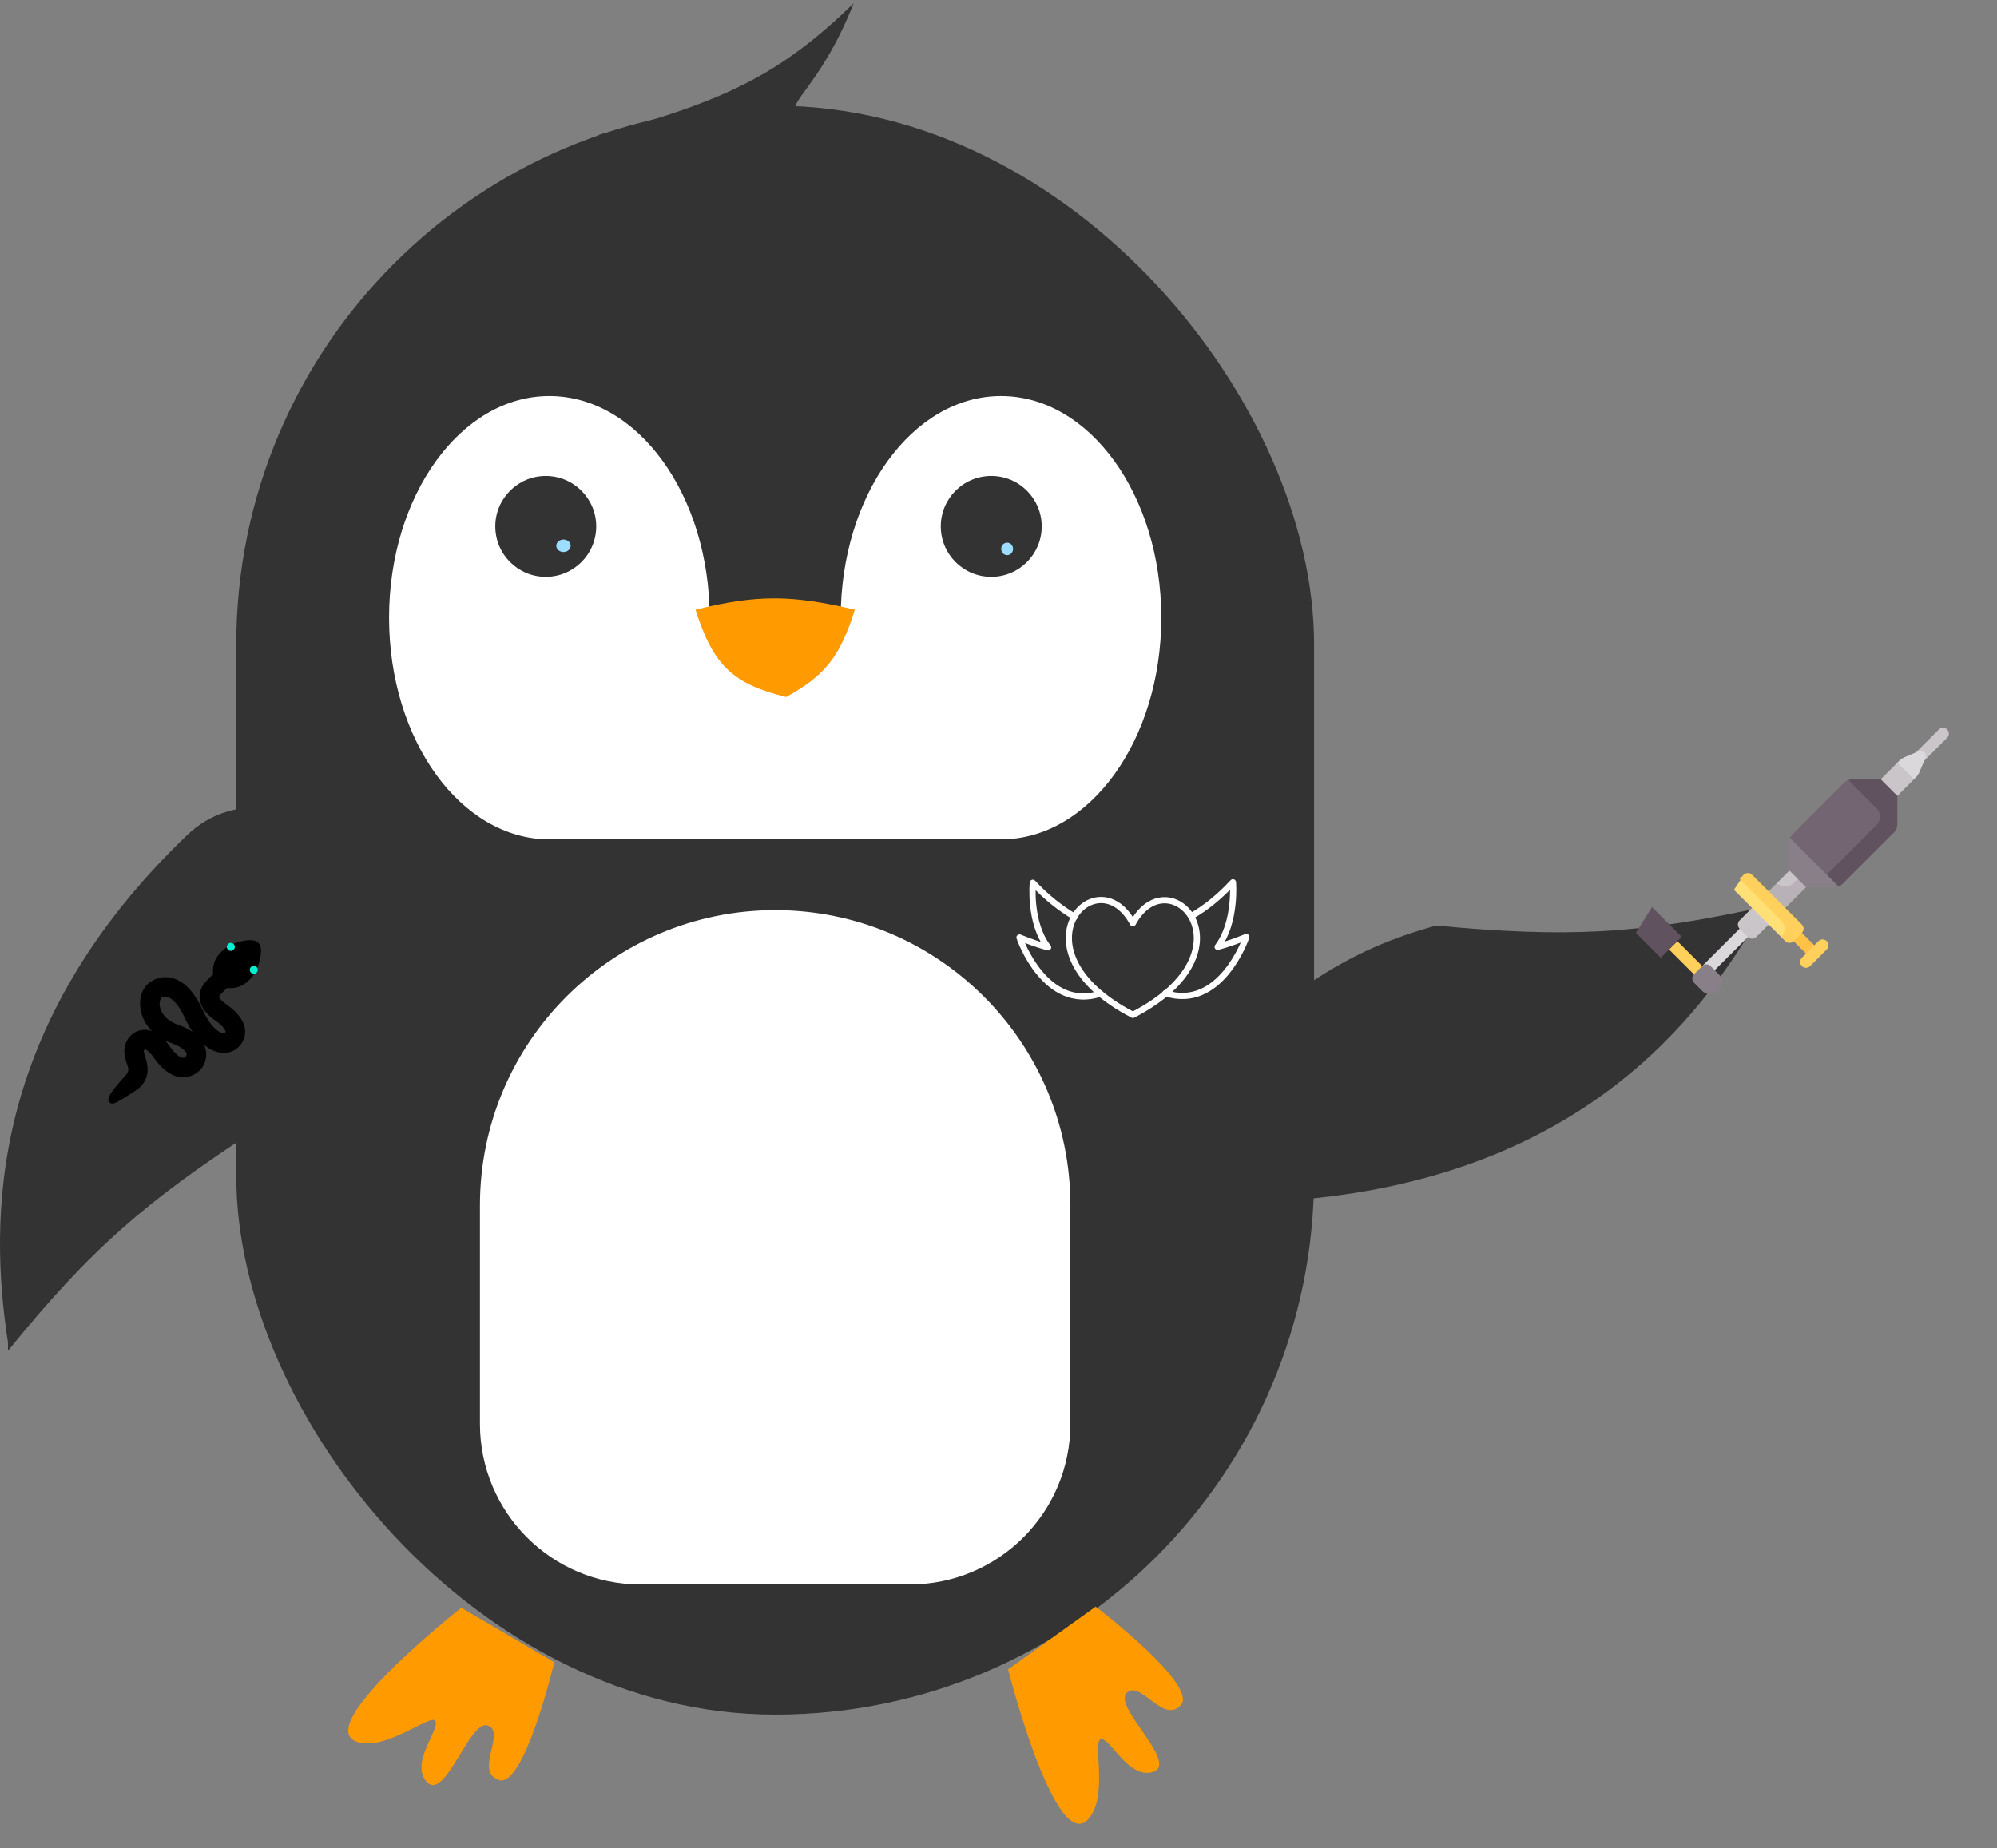 <svg width="538" height="498" viewBox="0 0 538 498" fill="none" xmlns="http://www.w3.org/2000/svg">
<rect x="0" y="0" width="538" height="498" fill="#808080" stroke="none"/>
<path d="M351.834 323.114C425.803 316.136 458.042 274.942 474.565 245.935L475.952 244.184C441.328 251.899 421.81 252.663 386.872 249.408C363.056 256.021 348.407 266.016 320.776 291.089C321.148 309.901 334.223 324.775 351.834 323.114Z" fill="#333333"/>
<path d="M50.4 225.044C-3.238 276.455 -2.919 328.764 2.147 361.759V363.993C24.492 336.442 39.315 323.721 68.718 304.572C83.276 284.596 88.549 267.664 94.631 230.853C82.655 216.34 63.171 212.804 50.4 225.044Z" fill="#333333"/>
<rect x="63.652" y="28.476" width="290.37" height="433.555" rx="145.185" fill="#333333"/>
<path d="M229.98 0.911C210.808 19.448 195.881 27.412 160.629 36.507L215.558 30.984C210.365 28.373 220.582 24.623 229.98 0.911Z" fill="#333333"/>
<path d="M97.927 469.729C80.456 467.761 124.279 433.227 124.279 433.227L149.333 447.915C149.333 447.915 141.241 481.889 134.43 479.665C127.619 477.442 136.445 466.777 131.406 464.978C126.367 463.179 119.613 486.782 114.559 479.665C110.937 474.566 118.166 466.4 117.366 463.898C116.567 461.396 105.803 470.617 97.927 469.729Z" fill="#FF9A00"/>
<path d="M294.211 488.764C285.307 503.924 271.583 449.844 271.583 449.844L295.191 432.929C295.191 432.929 322.937 454.14 318.136 459.458C313.335 464.776 307.18 452.375 303.488 456.247C299.795 460.118 318.61 475.889 310.053 477.612C303.922 478.846 299.402 468.92 296.791 468.633C294.18 468.346 298.225 481.93 294.211 488.764Z" fill="#FF9A00"/>
<path fill-rule="evenodd" clip-rule="evenodd" d="M147.999 226.176C148.296 226.176 148.592 226.172 148.888 226.163C149.082 226.172 149.278 226.176 149.474 226.176H266.441C266.876 226.176 267.306 226.156 267.731 226.116C268.375 226.156 269.023 226.176 269.675 226.176C293.524 226.176 312.857 199.436 312.857 166.45C312.857 133.465 293.524 106.725 269.675 106.725C245.826 106.725 226.492 133.465 226.492 166.45H191.181C191.181 133.465 171.848 106.725 147.999 106.725C124.15 106.725 104.816 133.465 104.816 166.45C104.816 199.436 124.15 226.176 147.999 226.176Z" fill="white"/>
<path d="M230.292 164.293C213.551 160.319 204.12 160.115 187.379 164.293C192.108 179.389 197.581 184.345 211.798 187.814C222.313 182.022 226.354 176.874 230.292 164.293Z" fill="#FF9A00"/>
<circle cx="147.029" cy="141.844" r="13.595" fill="#333333"/>
<circle cx="267.048" cy="141.844" r="13.595" fill="#333333"/>
<ellipse cx="271.324" cy="147.91" rx="1.601" ry="1.686" fill="#9DDDFF"/>
<ellipse cx="151.802" cy="147.067" rx="1.939" ry="1.686" fill="#9DDDFF"/>
<path d="M129.301 324.79C129.301 280.864 164.91 245.255 208.836 245.255C252.762 245.255 288.371 280.864 288.371 324.79V383.693C288.371 407.586 269.002 426.955 245.109 426.955H172.563C148.67 426.955 129.301 407.586 129.301 383.693V324.79Z" fill="white"/>
<path d="M305.2 248.774C295.374 230.582 271.871 256.21 305.2 273.472C338.53 256.21 315.027 230.714 305.2 248.774Z" stroke="white" stroke-width="1.673" stroke-miterlimit="10" stroke-linecap="round" stroke-linejoin="round"/>
<path d="M320.87 246.913C324.853 244.656 328.571 241.602 332.157 237.751C332.157 237.751 333.086 248.507 328.04 255.146C330.563 254.482 333.086 253.553 335.742 252.49C335.609 253.022 328.704 272.408 313.965 267.628" stroke="white" stroke-width="1.673" stroke-miterlimit="10" stroke-linecap="round" stroke-linejoin="round"/>
<path d="M296.437 267.761C281.698 272.541 274.793 253.154 274.66 252.623C277.316 253.685 279.839 254.615 282.362 255.279C277.183 248.64 278.245 237.884 278.245 237.884C281.831 241.735 285.681 244.789 289.532 247.046" stroke="white" stroke-width="1.673" stroke-miterlimit="10" stroke-linecap="round" stroke-linejoin="round"/>
<path d="M472.009 249.135C472.627 249.753 472.627 250.754 472.009 251.372L460.825 262.555C460.207 263.174 459.207 263.174 458.589 262.555C457.97 261.937 457.97 260.937 458.589 260.319L469.772 249.135C470.391 248.517 471.391 248.517 472.009 249.135Z" fill="#DBD8DB"/>
<path d="M458.594 264.792L449.647 255.845L451.884 253.608L460.83 262.555L458.594 264.792Z" fill="#FFD05B"/>
<path d="M445.059 244.428L453.062 252.431L447.41 258.082L440.7 251.372L445.059 244.428Z" fill="#615260"/>
<path d="M484.316 250.253L489.907 255.845C490.526 256.463 490.526 257.464 489.907 258.082C489.289 258.7 488.289 258.7 487.671 258.082L482.079 252.49C481.461 251.872 481.461 250.871 482.079 250.253C482.697 249.635 483.697 249.635 484.316 250.253Z" fill="#FFC244"/>
<path d="M484.314 232.359L487.693 235.738L480.824 242.607L480.067 245.553L473.13 252.49C472.512 253.108 471.511 253.108 470.893 252.49L468.657 250.253C468.039 249.636 468.039 248.634 468.657 248.017L475.107 241.566L477.636 240.451L478.722 237.951L484.314 232.359Z" fill="#C9C5C9"/>
<path d="M479.84 245.779L488.787 236.832L486.55 234.596L483.195 237.951C481.96 239.186 479.957 239.186 478.721 237.951L475.366 241.306L479.84 245.779Z" fill="#B8B2B8"/>
<path d="M524.575 196.571C525.193 197.19 525.193 198.19 524.575 198.808L517.864 205.518C517.246 206.137 516.246 206.137 515.628 205.518C515.01 204.9 515.01 203.9 515.628 203.282L522.338 196.571C522.956 195.953 523.956 195.953 524.575 196.571Z" fill="#C9C5C9"/>
<path d="M515.63 209.992L516.102 209.52C516.529 209.093 516.871 208.588 517.109 208.034L518.765 204.169C519.248 203.041 518.107 201.9 516.979 202.384L513.115 204.04C512.56 204.278 512.056 204.619 511.629 205.046L511.157 205.518L512.1 208.964L515.63 209.992Z" fill="#DBD8DB"/>
<path d="M510.039 215.583L505.566 211.11L511.157 205.518L515.631 209.991L510.039 215.583Z" fill="#C9C5C9"/>
<path d="M482.281 225.85L484.753 237.269L492.39 237.269C493.228 237.269 494.033 236.936 494.626 236.342L510.343 220.626L503.47 213.207L497.938 210.193C497.518 210.35 497.134 210.595 496.811 210.918L483.007 224.722C482.684 225.045 482.438 225.431 482.281 225.85Z" fill="#736572"/>
<path d="M505.561 217.819C506.796 219.055 506.796 221.057 505.561 222.293L491.309 236.544L495.295 238.867C495.714 238.71 496.099 238.464 496.422 238.142L510.226 224.337C510.55 224.014 510.788 223.624 510.945 223.203C511.075 222.853 511.152 222.482 511.152 222.101L511.152 214.464L506.679 209.991L499.042 209.991C498.661 209.991 498.283 210.061 497.933 210.192L505.561 217.819Z" fill="#615260"/>
<path d="M492.143 253.608C492.761 254.226 492.761 255.227 492.143 255.845L487.669 260.318C487.051 260.936 486.051 260.936 485.432 260.318C484.814 259.7 484.814 258.7 485.432 258.081L489.906 253.608C490.524 252.99 491.524 252.99 492.143 253.608Z" fill="#FFD05B"/>
<path d="M460.828 260.319L463.065 262.555C464.3 263.791 464.3 265.794 463.065 267.029C461.829 268.264 459.827 268.264 458.591 267.029L456.355 264.792C455.737 264.175 455.737 263.173 456.355 262.555L458.591 260.319C459.209 259.701 460.211 259.701 460.828 260.319Z" fill="#887F88"/>
<path d="M494.188 239.069C494.569 239.069 494.947 238.999 495.298 238.868L482.279 225.849C482.148 226.2 482.078 226.578 482.078 226.959L482.078 234.596L486.552 239.069L494.188 239.069Z" fill="#887F88"/>
<path d="M479.843 252.49C480.46 253.108 481.462 253.108 482.079 252.49L484.512 250.057L469.973 235.518L467.134 239.782L479.843 252.49Z" fill="#FFE077"/>
<path d="M479.837 248.015C481.073 249.251 481.073 251.253 479.837 252.489L480.956 253.607C481.573 254.225 482.575 254.225 483.193 253.607L485.429 251.37C486.047 250.753 486.047 249.751 485.429 249.134L472.009 235.713C471.391 235.096 470.39 235.096 469.772 235.713L468.654 236.832L479.837 248.015Z" fill="#FFD05B"/>
<g clip-path="url(#clip0_499_12797)">
<path d="M66.026 277.65C66.145 279.375 65.458 281.023 64.091 282.289C62.792 283.49 60.931 283.958 58.982 283.571C57.997 283.376 56.569 282.862 54.986 281.564C55.186 282.007 55.336 282.471 55.432 282.948C55.938 285.462 54.801 287.549 53.675 288.572C52.248 289.864 50.461 290.465 48.643 290.26C46.104 289.977 43.655 288.167 41.361 284.889C40.123 283.122 39.157 282.707 38.945 282.756C38.877 282.823 38.825 282.904 38.793 282.994C38.761 283.083 38.749 283.179 38.759 283.274C38.813 283.883 38.992 284.414 39.201 285.029C40.079 287.626 40.364 291.242 36.741 293.733C35.77 294.399 35.019 294.862 34.068 295.449L33.173 296.005C31.556 297.019 30.279 297.82 29.506 297.048C28.668 296.209 29.655 294.795 31.139 292.886C31.697 292.17 32.997 290.677 33.303 290.371C34.911 288.762 34.704 288.151 34.25 286.812C33.956 285.942 33.629 284.978 33.518 283.74C33.289 281.155 34.815 278.662 37.146 277.813C38.374 277.378 39.716 277.389 40.938 277.842C39.33 276.23 38.257 274.251 37.877 272.075C37.374 269.193 38.198 266.476 40.027 264.982C41.815 263.522 44.005 262.994 46.194 263.5C49.268 264.211 51.945 266.807 54.162 271.228C54.314 271.533 54.465 271.846 54.614 272.168C57.113 277.589 59.542 278.319 60.006 278.411C60.384 278.486 60.544 278.408 60.545 278.408C60.698 278.262 60.786 278.121 60.778 278.01C60.776 277.965 60.666 276.836 57.874 274.885C56.196 273.716 55.027 272.458 54.376 271.125C54.053 270.474 53.853 269.769 53.786 269.045C53.679 267.829 53.925 266.006 55.707 264.225L57.42 262.512C57.321 261.016 57.259 258.825 59.61 256.474C60.064 256.024 60.563 255.622 61.099 255.276L61.119 255.273C61.141 255.442 61.203 255.603 61.299 255.743C61.396 255.884 61.525 255.999 61.675 256.079C61.825 256.16 61.992 256.203 62.162 256.206C62.332 256.209 62.501 256.172 62.654 256.096C62.806 256.021 62.939 255.911 63.041 255.774C63.142 255.638 63.21 255.479 63.237 255.311C63.265 255.143 63.253 254.97 63.201 254.808C63.149 254.646 63.059 254.499 62.938 254.378C62.921 254.361 62.904 254.346 62.887 254.33L62.889 254.329C65.06 253.411 67.3 253.188 68.407 253.417C68.857 253.51 69.27 253.732 69.594 254.057C69.919 254.382 70.142 254.794 70.235 255.244C70.464 256.357 70.238 258.618 69.306 260.801C69.259 260.717 69.2 260.64 69.132 260.572C69.004 260.444 68.846 260.351 68.673 260.3C68.5 260.25 68.317 260.244 68.14 260.283C67.964 260.323 67.801 260.406 67.665 260.525C67.53 260.645 67.427 260.797 67.366 260.966C67.305 261.136 67.288 261.319 67.316 261.497C67.345 261.675 67.418 261.844 67.528 261.986C67.639 262.129 67.784 262.241 67.95 262.312C68.116 262.384 68.297 262.412 68.477 262.395C68.107 262.991 67.671 263.543 67.178 264.041C64.827 266.392 62.637 266.33 61.139 266.232L59.427 267.944C59.036 268.335 59.022 268.531 59.025 268.582C59.026 268.59 59.111 269.334 60.883 270.571C61.782 271.188 62.625 271.882 63.403 272.646C65.029 274.273 65.909 275.948 66.026 277.65ZM50 284.716C50 284.714 50.359 284.402 50.275 283.984C50.221 283.722 49.777 282.353 46.195 281.087C45.607 280.88 45.032 280.637 44.473 280.36C44.904 280.838 45.303 281.343 45.67 281.872C47.563 284.575 48.789 284.984 49.229 285.032C49.539 285.066 49.697 284.991 50 284.716ZM51.882 278.057C51.104 276.885 50.42 275.652 49.838 274.37C48.778 272.075 47.774 270.69 46.938 269.854C46.07 268.986 45.386 268.711 45.013 268.626C44.425 268.49 43.873 268.431 43.356 269.055C43.232 269.205 42.845 269.942 43.059 271.171C43.24 272.205 44.078 274.758 47.948 276.127C49.578 276.704 50.867 277.362 51.882 278.057Z" fill="black"/>
<path d="M69.307 260.801C69.441 261.037 69.48 261.315 69.416 261.579C69.353 261.843 69.191 262.073 68.965 262.223C68.738 262.372 68.463 262.43 68.195 262.384C67.928 262.339 67.687 262.193 67.523 261.977C67.359 261.761 67.282 261.491 67.31 261.221C67.337 260.951 67.466 260.701 67.67 260.522C67.875 260.344 68.139 260.25 68.411 260.259C68.682 260.268 68.94 260.38 69.132 260.571C69.2 260.64 69.259 260.717 69.307 260.801Z" fill="#00EFD1"/>
<path d="M62.941 254.378C63.14 254.577 63.253 254.846 63.256 255.127C63.259 255.408 63.151 255.679 62.955 255.882C62.76 256.084 62.493 256.202 62.212 256.209C61.931 256.217 61.658 256.113 61.452 255.921C61.246 255.729 61.124 255.464 61.112 255.183C61.1 254.902 61.199 254.628 61.388 254.419C61.576 254.21 61.84 254.084 62.12 254.067C62.401 254.051 62.677 254.145 62.889 254.33C62.906 254.345 62.923 254.361 62.941 254.378Z" fill="#00EFD1"/>
</g>
<defs>
<clipPath id="clip0_499_12797">
<rect width="62" height="62" fill="white" transform="translate(49.84 232) rotate(45)"/>
</clipPath>
</defs>
</svg>
